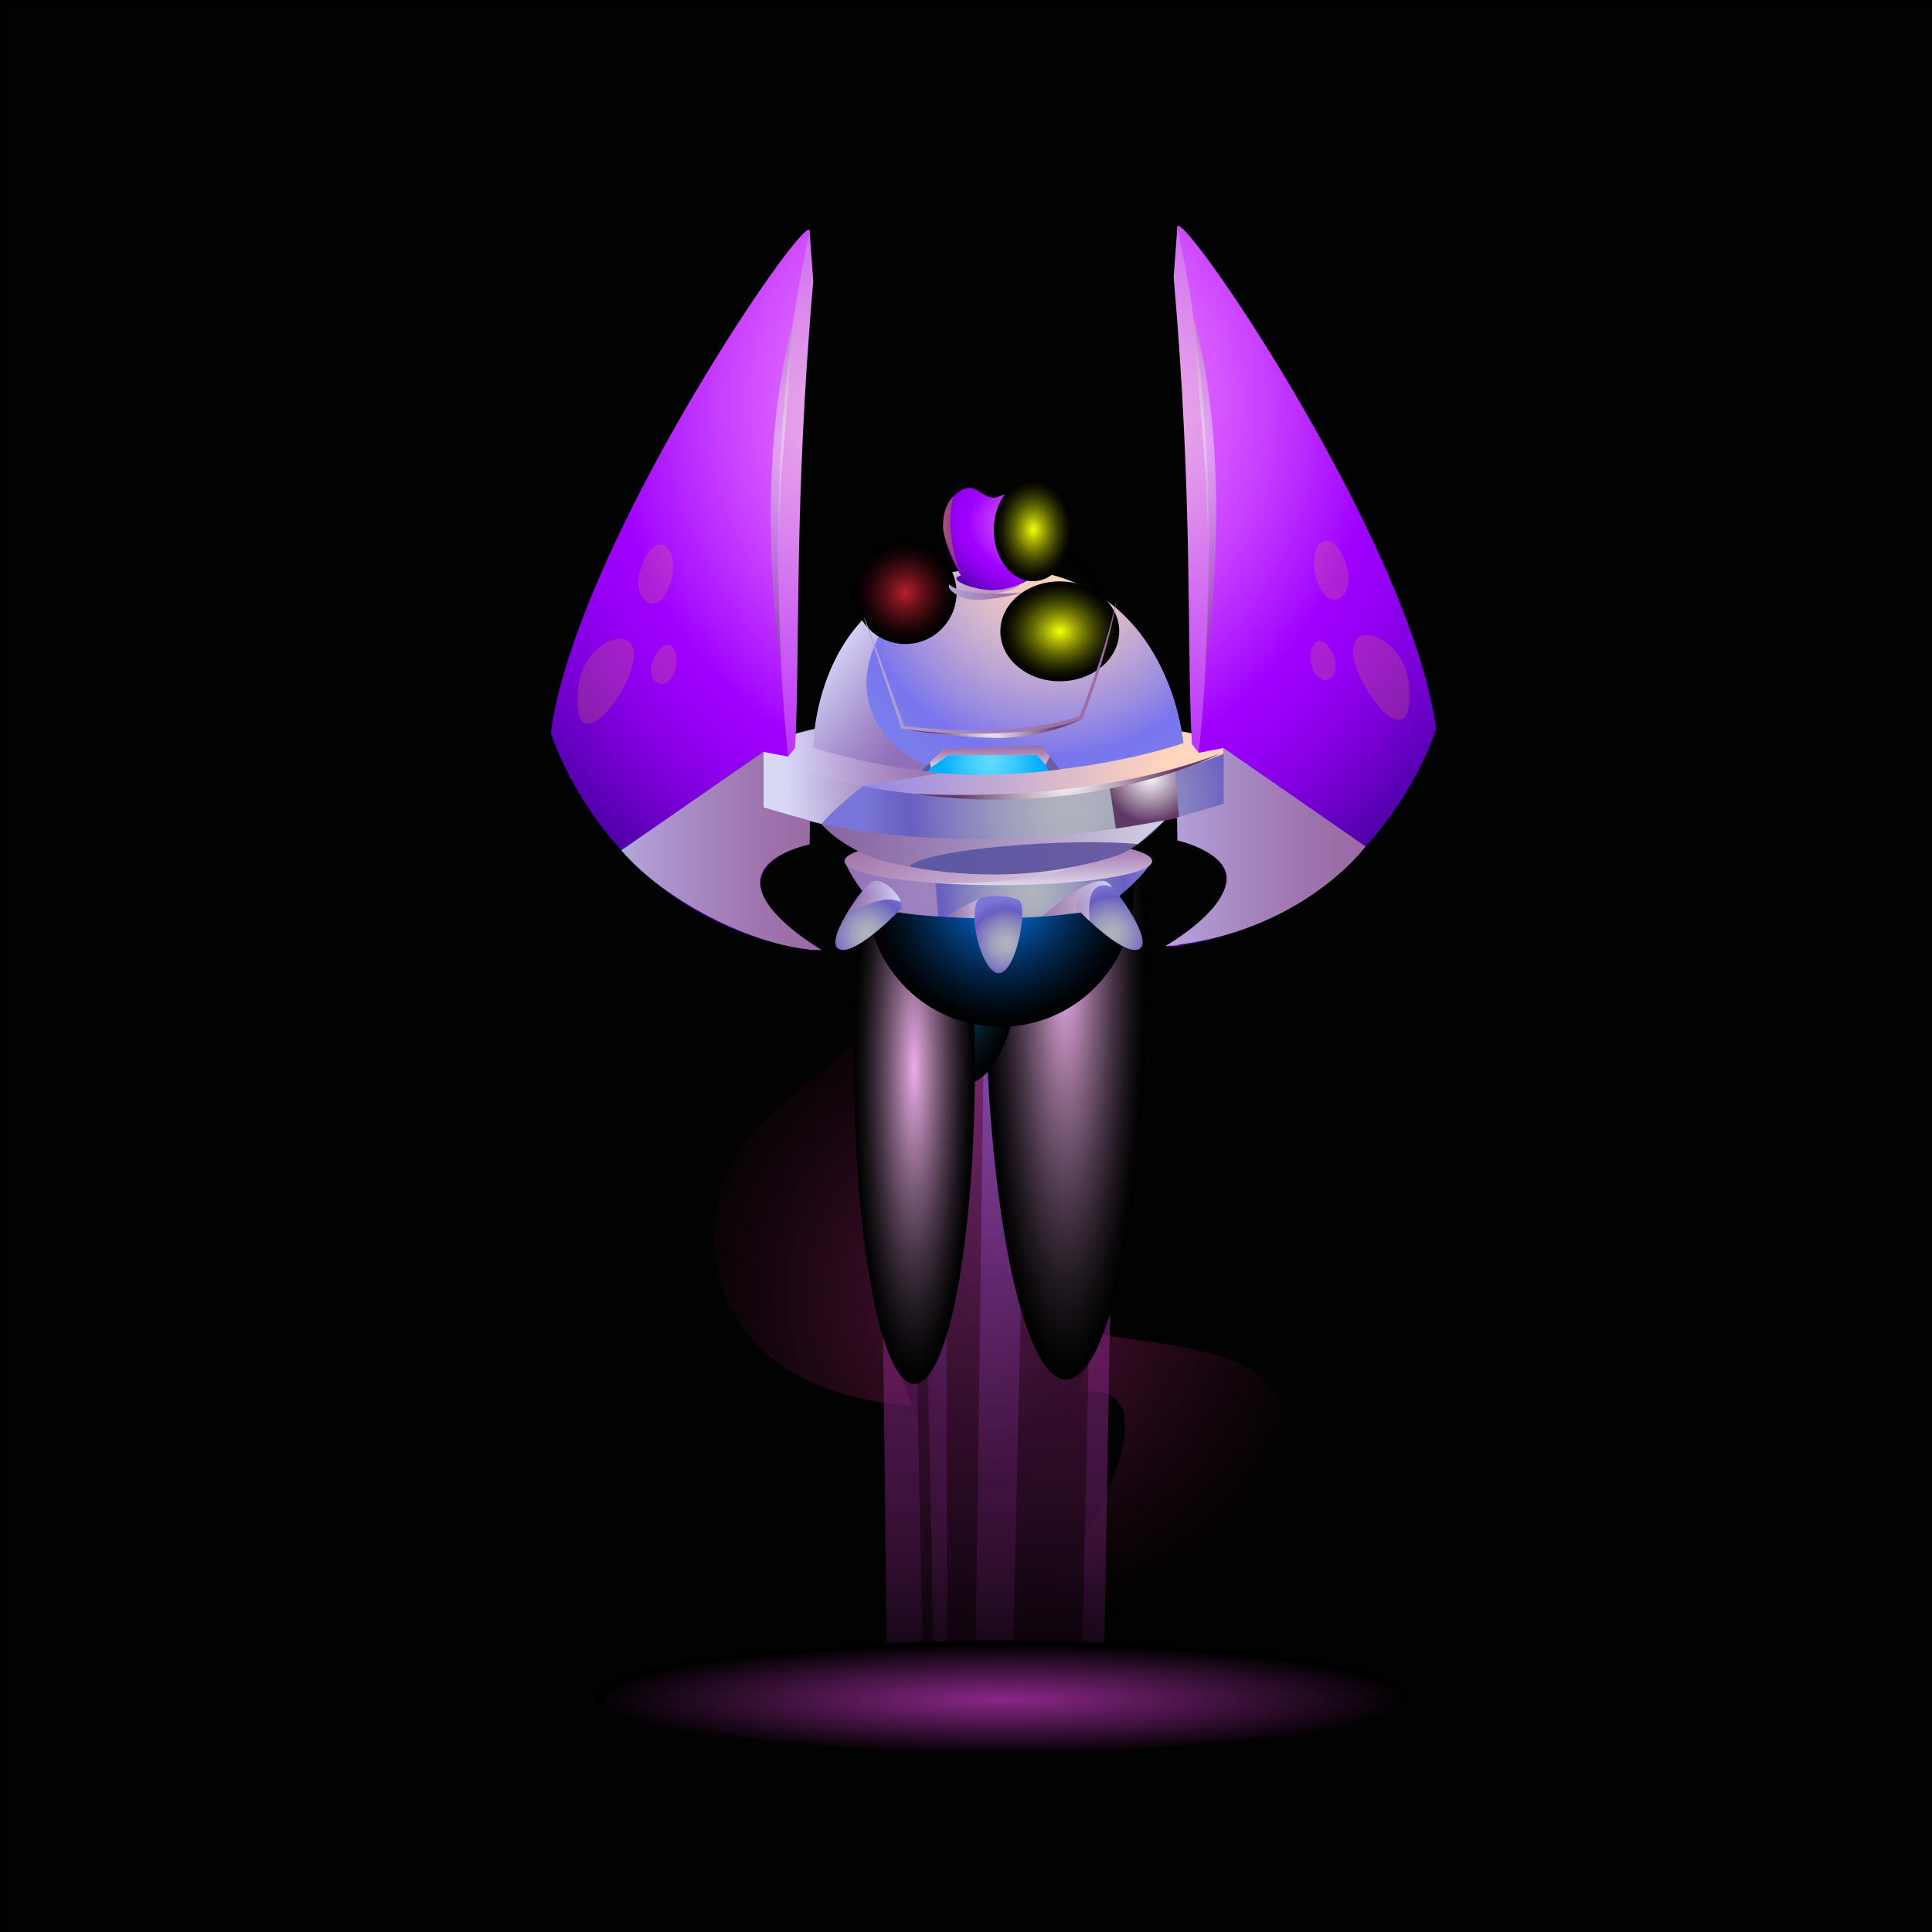 <?xml version="1.0" encoding="utf-8"?>
<!-- Generator: Adobe Illustrator 26.4.1, SVG Export Plug-In . SVG Version: 6.00 Build 0)  -->
<svg version="1.1" id="Слой_1" xmlns="http://www.w3.org/2000/svg" xmlns:xlink="http://www.w3.org/1999/xlink" x="0px" y="0px"
	 viewBox="0 0 1200 1200" style="enable-background:new 0 0 1200 1200;" xml:space="preserve">
<rect x="0" y="0" width="1200" height="1200" fill="#333333" stroke="none"/>
<style type="text/css">
	.st0{fill:#020202;}
	.st1{opacity:0.6;fill-rule:evenodd;clip-rule:evenodd;fill:url(#SVGID_1_);}
	.st2{fill-rule:evenodd;clip-rule:evenodd;fill:url(#SVGID_00000027600856974525758980000006326875658149302973_);}
	.st3{opacity:0.6;fill-rule:evenodd;clip-rule:evenodd;fill:url(#SVGID_00000072252976484696436740000005133155110819231881_);}
	.st4{opacity:0.6;fill-rule:evenodd;clip-rule:evenodd;fill:url(#SVGID_00000040534275231448440870000007542312628552175761_);}
	.st5{opacity:0.6;fill-rule:evenodd;clip-rule:evenodd;fill:url(#SVGID_00000108274178990753447990000017670513200164527258_);}
	.st6{opacity:0.6;fill-rule:evenodd;clip-rule:evenodd;fill:url(#SVGID_00000102529529806889883280000014078030883170004361_);}
	.st7{fill-rule:evenodd;clip-rule:evenodd;fill:url(#SVGID_00000100383846653818245700000015003569763868281022_);}
	.st8{fill-rule:evenodd;clip-rule:evenodd;fill:url(#SVGID_00000169522022220606388680000003355280888572844711_);}
	.st9{fill-rule:evenodd;clip-rule:evenodd;fill:url(#SVGID_00000140703418407404628420000007281630153628637885_);}
	.st10{fill-rule:evenodd;clip-rule:evenodd;fill:url(#SVGID_00000037673814050967458930000011767319560533702056_);}
	.st11{fill-rule:evenodd;clip-rule:evenodd;fill:url(#SVGID_00000119111731145826882960000014646755717226085801_);}
	.st12{fill-rule:evenodd;clip-rule:evenodd;fill:url(#SVGID_00000086652458861180624950000014900499337069025681_);}
	.st13{fill-rule:evenodd;clip-rule:evenodd;fill:url(#SVGID_00000107579884196536782850000010705962720146128799_);}
	.st14{fill-rule:evenodd;clip-rule:evenodd;fill:url(#SVGID_00000086661470737311368270000006125776291762032546_);}
	.st15{fill-rule:evenodd;clip-rule:evenodd;fill:url(#SVGID_00000023992667267196856610000007574490649864919715_);}
	.st16{fill-rule:evenodd;clip-rule:evenodd;fill:url(#SVGID_00000101075424177580067060000004916011885538483103_);}
	.st17{fill-rule:evenodd;clip-rule:evenodd;fill:url(#SVGID_00000011013651199660903660000005060358133403750311_);}
	.st18{opacity:0.71;fill-rule:evenodd;clip-rule:evenodd;fill:url(#SVGID_00000022554022679821896670000015311389982075112888_);}
	.st19{opacity:0.71;fill-rule:evenodd;clip-rule:evenodd;fill:url(#SVGID_00000080917659525447552080000015001842156080370586_);}
	.st20{fill-rule:evenodd;clip-rule:evenodd;fill:url(#SVGID_00000104684161549199945170000011009834059665959097_);}
	.st21{fill-rule:evenodd;clip-rule:evenodd;fill:url(#SVGID_00000151521810905410985900000015992852577905471641_);}
	.st22{fill-rule:evenodd;clip-rule:evenodd;fill:url(#SVGID_00000093155199865909169160000000199273811818977945_);}
	.st23{fill-rule:evenodd;clip-rule:evenodd;fill:#FFFFFF;}
	.st24{opacity:0.64;fill-rule:evenodd;clip-rule:evenodd;fill:url(#SVGID_00000029011707226231086010000007390682695722756507_);}
	.st25{fill-rule:evenodd;clip-rule:evenodd;fill:url(#SVGID_00000178919910596013265030000012818766382012262834_);}
	.st26{fill-rule:evenodd;clip-rule:evenodd;fill:url(#SVGID_00000035506214442952875780000009652130690654414271_);}
	.st27{opacity:0.71;fill-rule:evenodd;clip-rule:evenodd;fill:url(#SVGID_00000168082168365383304060000014247905860913349253_);}
	.st28{fill-rule:evenodd;clip-rule:evenodd;fill:url(#SVGID_00000047771428827548961390000001485070250254624687_);}
	.st29{fill-rule:evenodd;clip-rule:evenodd;fill:url(#SVGID_00000170256099175442767440000001796952044426648995_);}
	.st30{fill-rule:evenodd;clip-rule:evenodd;fill:url(#SVGID_00000134236282705792193470000015250313699605759422_);}
	.st31{fill:url(#SVGID_00000111880614387248240450000003907327419011614869_);}
	.st32{fill:url(#SVGID_00000068644802936829352760000009825483921253342358_);}
	.st33{opacity:0.91;fill:url(#SVGID_00000162318655866279162370000005780165212728078516_);}
	.st34{fill-rule:evenodd;clip-rule:evenodd;fill:url(#SVGID_00000141457475342740164630000001400871416994572435_);}
	.st35{fill-rule:evenodd;clip-rule:evenodd;fill:url(#SVGID_00000015312459230914701130000011964579239414578365_);}
	.st36{fill-rule:evenodd;clip-rule:evenodd;fill:url(#SVGID_00000114058109415832395570000006038963474827226292_);}
	.st37{fill-rule:evenodd;clip-rule:evenodd;fill:url(#SVGID_00000114055713493469985530000002530529546967943327_);}
	.st38{opacity:0.71;fill-rule:evenodd;clip-rule:evenodd;fill:url(#SVGID_00000003098465752191986620000010912346472471667104_);}
	.st39{fill-rule:evenodd;clip-rule:evenodd;fill:url(#SVGID_00000101822284637047656870000005761015359411929260_);}
	.st40{opacity:0.71;fill-rule:evenodd;clip-rule:evenodd;fill:url(#SVGID_00000057851332341009888090000017267876867083705787_);}
	.st41{fill-rule:evenodd;clip-rule:evenodd;fill:url(#SVGID_00000055665931872618005990000015505034765806796985_);}
	.st42{opacity:0.71;fill-rule:evenodd;clip-rule:evenodd;fill:url(#SVGID_00000080199010964721624330000014000477957026685061_);}
	.st43{fill-rule:evenodd;clip-rule:evenodd;fill:url(#SVGID_00000105428869061023766030000017495825485348238227_);}
	.st44{fill-rule:evenodd;clip-rule:evenodd;fill:url(#SVGID_00000060738577138940845720000002514264563054004907_);}
	.st45{fill-rule:evenodd;clip-rule:evenodd;fill:url(#SVGID_00000096045682852167038010000002962110361675050174_);}
	.st46{opacity:0.16;fill-rule:evenodd;clip-rule:evenodd;fill:url(#SVGID_00000180349202040663362210000004521289296331795851_);}
	.st47{opacity:0.16;fill-rule:evenodd;clip-rule:evenodd;fill:url(#SVGID_00000028284392925084703530000018198165321487640252_);}
	.st48{opacity:0.16;fill-rule:evenodd;clip-rule:evenodd;fill:url(#SVGID_00000000202820562974013380000000072329577164905350_);}
	.st49{opacity:0.5;fill-rule:evenodd;clip-rule:evenodd;fill:url(#SVGID_00000177446678132775943470000000771742609235844782_);}
	.st50{fill-rule:evenodd;clip-rule:evenodd;fill:url(#SVGID_00000104692764262414060270000005444219418440601236_);}
	.st51{fill-rule:evenodd;clip-rule:evenodd;fill:url(#SVGID_00000133512106621834213520000006604808918705996936_);}
	.st52{fill-rule:evenodd;clip-rule:evenodd;fill:url(#SVGID_00000070836424567478324230000011017566075606236034_);}
	.st53{opacity:0.16;fill-rule:evenodd;clip-rule:evenodd;fill:url(#SVGID_00000093874891738626850740000004542234095397642686_);}
	.st54{opacity:0.16;fill-rule:evenodd;clip-rule:evenodd;fill:url(#SVGID_00000098915400599284202380000002466506743264269224_);}
	.st55{opacity:0.16;fill-rule:evenodd;clip-rule:evenodd;fill:url(#SVGID_00000104693036787652318790000003727913320313747891_);}
	.st56{opacity:0.5;fill-rule:evenodd;clip-rule:evenodd;fill:url(#SVGID_00000143608158909169159350000018125319885737509037_);}
	.st57{fill-rule:evenodd;clip-rule:evenodd;fill:url(#SVGID_00000147932534533788991290000006453068799729402501_);}
	.st58{fill-rule:evenodd;clip-rule:evenodd;fill:url(#SVGID_00000065792215261192876980000015444512117672622508_);}
</style>
<g>
	<rect x="0.5" y="0.5" class="st0" width="1203" height="1203"/>
	<path d="M1203,1v1202H1V1H1203 M1204,0H0v1204h1204V0L1204,0z"/>
</g>
<g>
	<g>
		<radialGradient id="SVGID_1_" cx="620.209" cy="803.099" r="216.679" gradientUnits="userSpaceOnUse">
			<stop  offset="0" style="stop-color:#961F63"/>
			<stop  offset="0.116" style="stop-color:#7F1A54"/>
			<stop  offset="0.414" style="stop-color:#490F30"/>
			<stop  offset="0.671" style="stop-color:#210716"/>
			<stop  offset="0.875" style="stop-color:#090206"/>
			<stop  offset="1" style="stop-color:#000000"/>
		</radialGradient>
		<path class="st1" d="M702.27,552.63c48.91,104.04-87.34,181.68-85.44,236.49s131.71,30.43,169.24,68.81
			c63.03,64.46-173.59,195.64-173.59,195.64s151.56-207.38,53.17-188.19c-236.09,46.05-247.05-108.65-199.29-160.54
			c44.48-48.31,140.85-94.53,76.34-152.22H702.27z"/>
		
			<radialGradient id="SVGID_00000075863094068958753040000004720577902866144135_" cx="968.344" cy="2476.405" r="172.973" gradientTransform="matrix(0.496 0 0 1.632 136.421 -3399.665)" gradientUnits="userSpaceOnUse">
			<stop  offset="7.936510e-03" style="stop-color:#8880EA"/>
			<stop  offset="0.126" style="stop-color:#726CC5"/>
			<stop  offset="0.365" style="stop-color:#4A4680"/>
			<stop  offset="0.58" style="stop-color:#2A2849"/>
			<stop  offset="0.764" style="stop-color:#131221"/>
			<stop  offset="0.91" style="stop-color:#050509"/>
			<stop  offset="1" style="stop-color:#000000"/>
		</radialGradient>
		
			<ellipse style="fill-rule:evenodd;clip-rule:evenodd;fill:url(#SVGID_00000075863094068958753040000004720577902866144135_);" cx="616.33" cy="642.82" rx="85.73" ry="282.35"/>
		
			<linearGradient id="SVGID_00000159468278723407106330000003630533408725766572_" gradientUnits="userSpaceOnUse" x1="619.546" y1="540.794" x2="619.546" y2="1053.569">
			<stop  offset="0" style="stop-color:#8A2787"/>
			<stop  offset="0.402" style="stop-color:#882685"/>
			<stop  offset="0.557" style="stop-color:#81247E"/>
			<stop  offset="0.669" style="stop-color:#752173"/>
			<stop  offset="0.76" style="stop-color:#641C62"/>
			<stop  offset="0.839" style="stop-color:#4E164C"/>
			<stop  offset="0.909" style="stop-color:#320E31"/>
			<stop  offset="0.971" style="stop-color:#120511"/>
			<stop  offset="1" style="stop-color:#000000"/>
		</linearGradient>
		
			<polygon style="opacity:0.6;fill-rule:evenodd;clip-rule:evenodd;fill:url(#SVGID_00000159468278723407106330000003630533408725766572_);" points="
			544.92,540.79 551.22,1053.57 685.43,1053.57 694.17,540.79 		"/>
		
			<linearGradient id="SVGID_00000031892199977643325450000012893881675085160092_" gradientUnits="userSpaceOnUse" x1="571.879" y1="540.794" x2="571.879" y2="1053.569">
			<stop  offset="0" style="stop-color:#961F63"/>
			<stop  offset="0.116" style="stop-color:#7F1A54"/>
			<stop  offset="0.414" style="stop-color:#490F30"/>
			<stop  offset="0.671" style="stop-color:#210716"/>
			<stop  offset="0.875" style="stop-color:#090206"/>
			<stop  offset="1" style="stop-color:#000000"/>
		</linearGradient>
		
			<polygon style="opacity:0.6;fill-rule:evenodd;clip-rule:evenodd;fill:url(#SVGID_00000031892199977643325450000012893881675085160092_);" points="
			563.4,540.79 570.29,540.79 580.36,1053.57 573.58,1053.57 		"/>
		
			<linearGradient id="SVGID_00000054234409377536158750000007952783102251847837_" gradientUnits="userSpaceOnUse" x1="655.647" y1="540.794" x2="655.647" y2="1053.569">
			<stop  offset="0" style="stop-color:#961F63"/>
			<stop  offset="0.116" style="stop-color:#7F1A54"/>
			<stop  offset="0.414" style="stop-color:#490F30"/>
			<stop  offset="0.671" style="stop-color:#210716"/>
			<stop  offset="0.875" style="stop-color:#090206"/>
			<stop  offset="1" style="stop-color:#000000"/>
		</linearGradient>
		
			<polygon style="opacity:0.6;fill-rule:evenodd;clip-rule:evenodd;fill:url(#SVGID_00000054234409377536158750000007952783102251847837_);" points="
			682.6,540.79 639.91,540.79 628.69,1053.57 671.68,1053.57 		"/>
		
			<linearGradient id="SVGID_00000000937806914788748950000014907390941076685243_" gradientUnits="userSpaceOnUse" x1="599.649" y1="540.622" x2="599.649" y2="1053.569">
			<stop  offset="0" style="stop-color:#961F63"/>
			<stop  offset="0.116" style="stop-color:#7F1A54"/>
			<stop  offset="0.414" style="stop-color:#490F30"/>
			<stop  offset="0.671" style="stop-color:#210716"/>
			<stop  offset="0.875" style="stop-color:#090206"/>
			<stop  offset="1" style="stop-color:#000000"/>
		</linearGradient>
		
			<polygon style="opacity:0.6;fill-rule:evenodd;clip-rule:evenodd;fill:url(#SVGID_00000000937806914788748950000014907390941076685243_);" points="
			586.82,540.62 612.48,540.62 605.52,1053.57 588.54,1053.57 		"/>
		
			<radialGradient id="SVGID_00000099621198079276103360000018101261253786053045_" cx="2423.919" cy="3050.42" r="139.76" gradientTransform="matrix(0.36 0 0 1.838 -210.695 -5005.66)" gradientUnits="userSpaceOnUse">
			<stop  offset="0" style="stop-color:#EAAEE6"/>
			<stop  offset="0.119" style="stop-color:#C592C2"/>
			<stop  offset="0.36" style="stop-color:#805F7D"/>
			<stop  offset="0.577" style="stop-color:#493648"/>
			<stop  offset="0.762" style="stop-color:#211921"/>
			<stop  offset="0.91" style="stop-color:#090709"/>
			<stop  offset="1" style="stop-color:#000000"/>
		</radialGradient>
		
			<ellipse style="fill-rule:evenodd;clip-rule:evenodd;fill:url(#SVGID_00000099621198079276103360000018101261253786053045_);" cx="662.16" cy="600.1" rx="50.33" ry="256.84"/>
		
			<radialGradient id="SVGID_00000158713954790175750380000009883741066438778025_" cx="2250.332" cy="568.949" r="104.046" gradientTransform="matrix(0.36 0 0 1 -210.695 0)" gradientUnits="userSpaceOnUse">
			<stop  offset="0" style="stop-color:#27A2D9"/>
			<stop  offset="0.069" style="stop-color:#2393C5"/>
			<stop  offset="0.323" style="stop-color:#175F80"/>
			<stop  offset="0.552" style="stop-color:#0D3649"/>
			<stop  offset="0.749" style="stop-color:#061921"/>
			<stop  offset="0.904" style="stop-color:#020709"/>
			<stop  offset="1" style="stop-color:#000000"/>
		</radialGradient>
		<path style="fill-rule:evenodd;clip-rule:evenodd;fill:url(#SVGID_00000158713954790175750380000009883741066438778025_);" d="
			M637.12,568.95c0,57.46-16.77,104.05-37.47,104.05c-20.69,0-37.47-46.58-37.47-104.05c0-57.46,16.77-104.05,37.47-104.05
			C620.34,464.9,637.12,511.49,637.12,568.95z"/>
		
			<radialGradient id="SVGID_00000143589988200345075370000018334630159839202951_" cx="2162.528" cy="3174.754" r="104.047" gradientTransform="matrix(0.36 0 0 1.897 -210.695 -5359.304)" gradientUnits="userSpaceOnUse">
			<stop  offset="0" style="stop-color:#EAAEE6"/>
			<stop  offset="0.119" style="stop-color:#C592C2"/>
			<stop  offset="0.36" style="stop-color:#805F7D"/>
			<stop  offset="0.577" style="stop-color:#493648"/>
			<stop  offset="0.762" style="stop-color:#211921"/>
			<stop  offset="0.91" style="stop-color:#090709"/>
			<stop  offset="1" style="stop-color:#000000"/>
		</radialGradient>
		<path style="fill-rule:evenodd;clip-rule:evenodd;fill:url(#SVGID_00000143589988200345075370000018334630159839202951_);" d="
			M605.5,662.25c0,108.99-16.77,197.35-37.47,197.35c-20.69,0-37.47-88.36-37.47-197.35c0-108.99,16.77-197.35,37.47-197.35
			C588.72,464.9,605.5,553.26,605.5,662.25z"/>
		
			<radialGradient id="SVGID_00000127021126471003942410000005258636537213900182_" cx="558.379" cy="-20928.486" r="80.347" gradientTransform="matrix(1.598 0 0 0.217 -269.52 5597.143)" gradientUnits="userSpaceOnUse">
			<stop  offset="0" style="stop-color:#FFFFFF"/>
			<stop  offset="0.122" style="stop-color:#C4C4C4"/>
			<stop  offset="0.246" style="stop-color:#919191"/>
			<stop  offset="0.372" style="stop-color:#646464"/>
			<stop  offset="0.497" style="stop-color:#404040"/>
			<stop  offset="0.623" style="stop-color:#242424"/>
			<stop  offset="0.749" style="stop-color:#101010"/>
			<stop  offset="0.874" style="stop-color:#040404"/>
			<stop  offset="1" style="stop-color:#000000"/>
		</radialGradient>
		<path style="fill-rule:evenodd;clip-rule:evenodd;fill:url(#SVGID_00000127021126471003942410000005258636537213900182_);" d="
			M751.18,1053.57c0,9.63-57.49,17.44-128.41,17.44c-70.92,0-128.41-7.81-128.41-17.44c0-9.63,57.49-17.44,128.41-17.44
			C693.69,1036.13,751.18,1043.94,751.18,1053.57z"/>
		
			<radialGradient id="SVGID_00000124125325182027096380000006625810508755854477_" cx="558.379" cy="-20928.486" r="158.615" gradientTransform="matrix(1.598 0 0 0.217 -269.52 5597.143)" gradientUnits="userSpaceOnUse">
			<stop  offset="0" style="stop-color:#8A2787"/>
			<stop  offset="1" style="stop-color:#000000"/>
		</radialGradient>
		<path style="fill-rule:evenodd;clip-rule:evenodd;fill:url(#SVGID_00000124125325182027096380000006625810508755854477_);" d="
			M876.27,1053.57c0,19.02-113.49,34.43-253.5,34.43c-140,0-253.5-15.42-253.5-34.43c0-19.02,113.49-34.43,253.5-34.43
			C762.77,1019.14,876.27,1034.55,876.27,1053.57z"/>
	</g>
	<g>
		
			<radialGradient id="SVGID_00000008110657405463901080000000190308381129273221_" cx="621.335" cy="460.995" r="82.989" gradientTransform="matrix(1 0 0 1 0 93.806)" gradientUnits="userSpaceOnUse">
			<stop  offset="0" style="stop-color:#067FFF"/>
			<stop  offset="0.173" style="stop-color:#0562C5"/>
			<stop  offset="0.399" style="stop-color:#034080"/>
			<stop  offset="0.603" style="stop-color:#022449"/>
			<stop  offset="0.777" style="stop-color:#011121"/>
			<stop  offset="0.915" style="stop-color:#000409"/>
			<stop  offset="1" style="stop-color:#000000"/>
		</radialGradient>
		
			<circle style="fill-rule:evenodd;clip-rule:evenodd;fill:url(#SVGID_00000008110657405463901080000000190308381129273221_);" cx="621.34" cy="554.8" r="82.99"/>
		
			<radialGradient id="SVGID_00000094577626086423039920000018391476199348130457_" cx="640.922" cy="554.233" r="75.207" gradientUnits="userSpaceOnUse">
			<stop  offset="0" style="stop-color:#B1B5BD"/>
			<stop  offset="0.137" style="stop-color:#ABAEBD"/>
			<stop  offset="0.336" style="stop-color:#9B9BBE"/>
			<stop  offset="0.57" style="stop-color:#817CC0"/>
			<stop  offset="0.754" style="stop-color:#685EC2"/>
			<stop  offset="0.975" style="stop-color:#7A75D8"/>
		</radialGradient>
		<path style="fill-rule:evenodd;clip-rule:evenodd;fill:url(#SVGID_00000094577626086423039920000018391476199348130457_);" d="
			M524.57,534.85c0,0,5.64,14.49,21.03,29.87c0,0,64.96,12.82,139.31,0c0,0,23.35-17.01,30.69-29.87H524.57z"/>
		
			<linearGradient id="SVGID_00000030469713813930563310000010827332542579505030_" gradientUnits="userSpaceOnUse" x1="620.089" y1="552.401" x2="620.089" y2="516.663">
			<stop  offset="0" style="stop-color:#E7E3F4"/>
			<stop  offset="0.073" style="stop-color:#DFD6EC"/>
			<stop  offset="0.372" style="stop-color:#C1A7CD"/>
			<stop  offset="0.637" style="stop-color:#AC85B7"/>
			<stop  offset="0.856" style="stop-color:#9F71A9"/>
			<stop  offset="1" style="stop-color:#9A69A4"/>
		</linearGradient>
		
			<ellipse style="fill-rule:evenodd;clip-rule:evenodd;fill:url(#SVGID_00000030469713813930563310000010827332542579505030_);" cx="620.09" cy="534.85" rx="95.52" ry="14.91"/>
		
			<linearGradient id="SVGID_00000000205012719656212620000006388792718789252796_" gradientUnits="userSpaceOnUse" x1="502.78" y1="519.932" x2="732.337" y2="519.932">
			<stop  offset="0" style="stop-color:#5B58A3"/>
			<stop  offset="0.439" style="stop-color:#5F59A3"/>
			<stop  offset="0.848" style="stop-color:#6A5CA2"/>
			<stop  offset="0.994" style="stop-color:#705EA2"/>
		</linearGradient>
		<path style="fill-rule:evenodd;clip-rule:evenodd;fill:url(#SVGID_00000000205012719656212620000006388792718789252796_);" d="
			M502.78,501.08c10.26,21.33,39.32,31.59,39.32,31.59s72.38,24.79,153.06-1.71c0,0,24.11-10.13,37.18-34.29L502.78,501.08z"/>
		
			<linearGradient id="SVGID_00000090981935087242186060000017366623735093552295_" gradientUnits="userSpaceOnUse" x1="427.454" y1="472.614" x2="724.679" y2="472.614">
			<stop  offset="0.025" style="stop-color:#7A82ED"/>
			<stop  offset="0.206" style="stop-color:#7A75ED"/>
			<stop  offset="0.986" style="stop-color:#FDD3BE"/>
			<stop  offset="1" style="stop-color:#FFD5BD"/>
		</linearGradient>
		<path style="fill-rule:evenodd;clip-rule:evenodd;fill:url(#SVGID_00000090981935087242186060000017366623735093552295_);" d="
			M644.87,444.84c-131.86-4.94-170.72,18.4-170.72,18.4s22.71,39.17,147.18,37.81c124.47-1.36,150.05-37.81,150.05-37.81
			S726.49,447.9,644.87,444.84z"/>
		
			<radialGradient id="SVGID_00000016041739604932784910000000621679530980164785_" cx="652.634" cy="346.614" r="163.776" gradientUnits="userSpaceOnUse">
			<stop  offset="0" style="stop-color:#FFD5BD"/>
			<stop  offset="0.103" style="stop-color:#F8D0BF"/>
			<stop  offset="0.253" style="stop-color:#E5C2C6"/>
			<stop  offset="0.43" style="stop-color:#C5ABD2"/>
			<stop  offset="0.627" style="stop-color:#9A8CE1"/>
			<stop  offset="0.754" style="stop-color:#7A75ED"/>
			<stop  offset="0.975" style="stop-color:#7A82ED"/>
		</radialGradient>
		<path style="fill-rule:evenodd;clip-rule:evenodd;fill:url(#SVGID_00000016041739604932784910000000621679530980164785_);" d="
			M735.04,461.58c0,0-66.19,23.46-148.35,18.21c-26.11-1.66-53.83-6.23-81.55-15.36c0,0-0.42-108.78,110.36-111.52
			c12.35-0.31,23.43,0.81,33.37,3.03C728.12,373.63,735.04,461.58,735.04,461.58z"/>
		
			<linearGradient id="SVGID_00000009570323555463810370000003249961844375225506_" gradientUnits="userSpaceOnUse" x1="590.378" y1="429.782" x2="531.547" y2="381.591">
			<stop  offset="0" style="stop-color:#9A69A4"/>
			<stop  offset="0.134" style="stop-color:#A275AB"/>
			<stop  offset="0.375" style="stop-color:#B795BF"/>
			<stop  offset="0.694" style="stop-color:#DAC8DD"/>
			<stop  offset="1" style="stop-color:#FFFFFF"/>
		</linearGradient>
		
			<path style="opacity:0.71;fill-rule:evenodd;clip-rule:evenodd;fill:url(#SVGID_00000009570323555463810370000003249961844375225506_);" d="
			M634.48,362.3c-8.76,10.33-64.98,9.78-64.98,9.78s-19.4,4.69-28.79,35.99c-9.39,31.29,7.82,59.27,45.98,71.72
			c-26.11-1.66-53.83-6.23-81.55-15.36c0,0-0.42-108.78,110.36-111.52C627.85,352.61,634.48,362.3,634.48,362.3z"/>
		
			<linearGradient id="SVGID_00000039127826306927219120000012192985472429772201_" gradientUnits="userSpaceOnUse" x1="510.181" y1="539.343" x2="723.479" y2="539.343">
			<stop  offset="0" style="stop-color:#9A69A4"/>
			<stop  offset="0.134" style="stop-color:#A275AB"/>
			<stop  offset="0.375" style="stop-color:#B795BF"/>
			<stop  offset="0.694" style="stop-color:#DAC8DD"/>
			<stop  offset="1" style="stop-color:#FFFFFF"/>
		</linearGradient>
		
			<path style="opacity:0.71;fill-rule:evenodd;clip-rule:evenodd;fill:url(#SVGID_00000039127826306927219120000012192985472429772201_);" d="
			M706.82,524.3c-41.01-4.14-131.96,2.86-142.25,13.94c0,0,51.56,11.5,102.82,0c0,0-26.41,11.51-86.34,10.28l1.63,20.67
			c0,0-23.6-0.96-38.33-5.45c0,0-13.04-13.06-19.77-28.91c0,0-0.46-3.43,8.53-6.17c0,0-15.15-7.51-22.92-16.96
			c0,0,209.47-1.5,213.3-2.24L706.82,524.3z"/>
		
			<radialGradient id="SVGID_00000106837892525004581760000002528587158491407780_" cx="665.662" cy="502.176" r="133.915" gradientUnits="userSpaceOnUse">
			<stop  offset="0" style="stop-color:#B1B5BD"/>
			<stop  offset="0.137" style="stop-color:#ABAEBD"/>
			<stop  offset="0.336" style="stop-color:#9B9BBE"/>
			<stop  offset="0.57" style="stop-color:#817CC0"/>
			<stop  offset="0.754" style="stop-color:#685EC2"/>
			<stop  offset="0.975" style="stop-color:#7A75D8"/>
		</radialGradient>
		<path style="fill-rule:evenodd;clip-rule:evenodd;fill:url(#SVGID_00000106837892525004581760000002528587158491407780_);" d="
			M474.16,463.24c0,0-4.76,18.67,0,38.4c0,0,112.9,46,297.23-3.19c0,0,4.89-27.74,0-35.21c0,0-78.11,38.73-179.45,31.93
			S474.16,463.24,474.16,463.24z"/>
		
			<radialGradient id="SVGID_00000160160924686127330600000018375657429551217341_" cx="649.825" cy="358.509" r="14.605" gradientUnits="userSpaceOnUse">
			<stop  offset="5.586590e-03" style="stop-color:#FF9AFF"/>
			<stop  offset="0.093" style="stop-color:#FB94FF"/>
			<stop  offset="0.209" style="stop-color:#F183FF"/>
			<stop  offset="0.342" style="stop-color:#E068FF"/>
			<stop  offset="0.486" style="stop-color:#C841FF"/>
			<stop  offset="0.639" style="stop-color:#A910FF"/>
			<stop  offset="0.684" style="stop-color:#9F00FF"/>
			<stop  offset="0.743" style="stop-color:#9900F8"/>
			<stop  offset="0.828" style="stop-color:#8700E5"/>
			<stop  offset="0.929" style="stop-color:#6A00C6"/>
			<stop  offset="1" style="stop-color:#5200AB"/>
		</radialGradient>
		<path style="fill-rule:evenodd;clip-rule:evenodd;fill:url(#SVGID_00000160160924686127330600000018375657429551217341_);" d="
			M595.09,358.1c-6.92,2.67,21.58,15.6,44.33,1.74C652.05,352.14,605.61,354.04,595.09,358.1z"/>
		<g>
			
				<radialGradient id="SVGID_00000165946565391224109890000014976306216153091726_" cx="-1125.133" cy="87.927" r="56.039" gradientTransform="matrix(1.774 0.101 -0.057 0.998 2670.086 353.157)" gradientUnits="userSpaceOnUse">
				<stop  offset="5.586590e-03" style="stop-color:#FF9AFF"/>
				<stop  offset="0.093" style="stop-color:#FB94FF"/>
				<stop  offset="0.209" style="stop-color:#F183FF"/>
				<stop  offset="0.342" style="stop-color:#E068FF"/>
				<stop  offset="0.486" style="stop-color:#C841FF"/>
				<stop  offset="0.639" style="stop-color:#A910FF"/>
				<stop  offset="0.684" style="stop-color:#9F00FF"/>
				<stop  offset="0.743" style="stop-color:#9900F8"/>
				<stop  offset="0.828" style="stop-color:#8700E5"/>
				<stop  offset="0.929" style="stop-color:#6A00C6"/>
				<stop  offset="1" style="stop-color:#5200AB"/>
			</radialGradient>
			<path style="fill-rule:evenodd;clip-rule:evenodd;fill:url(#SVGID_00000165946565391224109890000014976306216153091726_);" d="
				M599.69,362.08c0,0,13.77,9.91,34.79,0.22c0,0,11.57-10.74,17.65-24.82c8.81-20.4,8.8-44.84-32.04-29
				c-9.49,3.68-13.25-10.74-24.36-3.15C571.35,321.97,599.69,362.08,599.69,362.08z"/>
			<path class="st23" d="M639.09,317.95c-12.58,26.1,4.28,15.5,7.52,10.06C651.64,319.59,646.76,302.05,639.09,317.95z"/>
			
				<linearGradient id="SVGID_00000027590815545743687610000002522395202202983070_" gradientUnits="userSpaceOnUse" x1="601.225" y1="334.894" x2="573.913" y2="336.237">
				<stop  offset="0" style="stop-color:#623964"/>
				<stop  offset="1" style="stop-color:#FFC209"/>
			</linearGradient>
			
				<path style="opacity:0.64;fill-rule:evenodd;clip-rule:evenodd;fill:url(#SVGID_00000027590815545743687610000002522395202202983070_);" d="
				M591.97,308.48c-6.29,29.64,7.55,53.38,7.55,53.38s-14.26-26.04-13.84-34.95C586.33,312.85,591.97,308.48,591.97,308.48z"/>
		</g>
		
			<radialGradient id="SVGID_00000163066148779290265710000016957217252681690516_" cx="714.343" cy="482.164" r="28.595" gradientUnits="userSpaceOnUse">
			<stop  offset="0" style="stop-color:#FFFFFF"/>
			<stop  offset="1" style="stop-color:#623964"/>
		</radialGradient>
		<path style="fill-rule:evenodd;clip-rule:evenodd;fill:url(#SVGID_00000163066148779290265710000016957217252681690516_);" d="
			M729.94,478.78c0,0-21.21,6.2-40.84,9.01l3.97,26.88c0,0,26.46-4.18,39.26-6.96L729.94,478.78z"/>
		
			<radialGradient id="SVGID_00000165208517726554190110000008754404731562421122_" cx="662.076" cy="482.309" r="68.667" gradientUnits="userSpaceOnUse">
			<stop  offset="0" style="stop-color:#FFFFFF"/>
			<stop  offset="1" style="stop-color:#623964"/>
		</radialGradient>
		<path style="fill-rule:evenodd;clip-rule:evenodd;fill:url(#SVGID_00000165208517726554190110000008754404731562421122_);" d="
			M566.03,492.85c0,0,106.2,8.23,192.08-24.9C758.12,467.95,679.27,509.16,566.03,492.85z"/>
		
			<linearGradient id="SVGID_00000147907239192852718480000008369108841971062405_" gradientUnits="userSpaceOnUse" x1="572.463" y1="477.859" x2="488.474" y2="483.458">
			<stop  offset="0" style="stop-color:#9A69A4"/>
			<stop  offset="0.134" style="stop-color:#A275AB"/>
			<stop  offset="0.375" style="stop-color:#B795BF"/>
			<stop  offset="0.694" style="stop-color:#DAC8DD"/>
			<stop  offset="1" style="stop-color:#FFFFFF"/>
		</linearGradient>
		
			<path style="opacity:0.71;fill-rule:evenodd;clip-rule:evenodd;fill:url(#SVGID_00000147907239192852718480000008369108841971062405_);" d="
			M510.18,511.72c0,0,9.72-11.57,26.56-23.84l48.94-7.95c0,0-39.74-2.66-80.54-15.51l0.91-11.85c0,0-28.49,6.72-31.89,10.66
			c0,0-5.22,24.79,0,38.4L510.18,511.72z"/>
		<path class="st23" d="M661.58,368.19c-9.32-0.48,3.28,14.7,8.74,12.64C675.79,378.76,666.98,368.46,661.58,368.19z"/>
		
			<radialGradient id="SVGID_00000155110437534647470760000008717705165994424489_" cx="-38.129" cy="214.561" r="23.316" gradientTransform="matrix(1.583 0 0 1.331 718.61 106.578)" gradientUnits="userSpaceOnUse">
			<stop  offset="5.586590e-03" style="stop-color:#F4FF09"/>
			<stop  offset="0.066" style="stop-color:#DFE908"/>
			<stop  offset="0.267" style="stop-color:#9CA306"/>
			<stop  offset="0.457" style="stop-color:#646904"/>
			<stop  offset="0.631" style="stop-color:#393C02"/>
			<stop  offset="0.785" style="stop-color:#1A1B01"/>
			<stop  offset="0.913" style="stop-color:#070700"/>
			<stop  offset="1" style="stop-color:#000000"/>
		</radialGradient>
		<path style="fill-rule:evenodd;clip-rule:evenodd;fill:url(#SVGID_00000155110437534647470760000008717705165994424489_);" d="
			M695.16,392.12c0,17.14-16.53,31.03-36.91,31.03c-20.39,0-36.91-13.89-36.91-31.03s16.53-31.03,36.91-31.03
			C678.63,361.09,695.16,374.98,695.16,392.12z"/>
		
			<radialGradient id="SVGID_00000143591217290635371140000015981028810120124062_" cx="596.068" cy="138.622" r="23.316" gradientTransform="matrix(1.044 0 0 1.365 19.523 139.916)" gradientUnits="userSpaceOnUse">
			<stop  offset="5.586590e-03" style="stop-color:#F4FF09"/>
			<stop  offset="0.066" style="stop-color:#DFE908"/>
			<stop  offset="0.267" style="stop-color:#9CA306"/>
			<stop  offset="0.457" style="stop-color:#646904"/>
			<stop  offset="0.631" style="stop-color:#393C02"/>
			<stop  offset="0.785" style="stop-color:#1A1B01"/>
			<stop  offset="0.913" style="stop-color:#070700"/>
			<stop  offset="1" style="stop-color:#000000"/>
		</radialGradient>
		<path style="fill-rule:evenodd;clip-rule:evenodd;fill:url(#SVGID_00000143591217290635371140000015981028810120124062_);" d="
			M665.91,329.15c0,17.58-10.89,31.83-24.33,31.83c-13.44,0-24.33-14.25-24.33-31.83c0-17.58,10.89-31.83,24.33-31.83
			C655.02,297.32,665.91,311.57,665.91,329.15z"/>
		
			<radialGradient id="SVGID_00000160881020484392039370000006832701651546687116_" cx="82.091" cy="167.211" r="23.315" gradientTransform="matrix(1.365 0 0 1.365 450.251 139.916)" gradientUnits="userSpaceOnUse">
			<stop  offset="5.586590e-03" style="stop-color:#B61E2D"/>
			<stop  offset="0.082" style="stop-color:#A21B28"/>
			<stop  offset="0.318" style="stop-color:#69111A"/>
			<stop  offset="0.536" style="stop-color:#3B0A0F"/>
			<stop  offset="0.729" style="stop-color:#1B0407"/>
			<stop  offset="0.89" style="stop-color:#070102"/>
			<stop  offset="1" style="stop-color:#000000"/>
		</radialGradient>
		
			<circle style="fill-rule:evenodd;clip-rule:evenodd;fill:url(#SVGID_00000160881020484392039370000006832701651546687116_);" cx="562.31" cy="368.18" r="31.83"/>
		
			<linearGradient id="SVGID_00000144329797840100623240000005742407038457143204_" gradientUnits="userSpaceOnUse" x1="536.742" y1="415.369" x2="693.2" y2="415.369">
			<stop  offset="0" style="stop-color:#B3A6DB"/>
			<stop  offset="0.413" style="stop-color:#A685BE"/>
			<stop  offset="0.766" style="stop-color:#9D71AB"/>
			<stop  offset="1" style="stop-color:#9A69A4"/>
		</linearGradient>
		<path style="fill:url(#SVGID_00000144329797840100623240000005742407038457143204_);" d="M536.99,383.81l3.24,8.48l3.16,8.5
			c2.09,5.67,4.24,11.33,6.28,17.02l12.22,34.15l-1.53-1.3c9.22,1.26,18.62,2.04,27.97,2.5c9.36,0.51,18.74,0.62,28.09,0.31
			c4.67-0.16,9.34-0.41,14-0.79c4.65-0.41,9.29-0.94,13.9-1.63c4.6-0.73,9.19-1.55,13.71-2.61c4.52-1.09,8.98-2.38,13.35-3.91
			l-1.15,1.12c2.34-5.73,4.56-11.56,6.69-17.4c2.12-5.85,4.14-11.74,6.06-17.66c1.89-5.93,3.79-11.86,5.48-17.86
			c0.81-3.01,1.66-6.01,2.37-9.04c0.79-3.02,1.45-6.06,2.14-9.11l0.25,0.04c-1.07,6.15-2.38,12.26-3.87,18.33
			c-1.53,6.06-3.18,12.08-4.98,18.06c-1.81,5.98-3.72,11.92-5.74,17.83c-2.02,5.91-4.13,11.79-6.38,17.61l-0.03,0.08l-0.09,0.03
			c-4.44,1.62-8.97,2.97-13.55,4.13c-4.59,1.12-9.23,2.02-13.89,2.78c-4.67,0.72-9.36,1.28-14.06,1.71
			c-4.7,0.4-9.42,0.68-14.14,0.85c-9.44,0.27-18.88,0.13-28.31-0.43c-9.42-0.56-18.83-1.43-28.17-2.83l-0.12-0.02l-0.04-0.12
			l-23.11-68.75L536.99,383.81z"/>
		
			<linearGradient id="SVGID_00000161593382977890932770000016977085764901934779_" gradientUnits="userSpaceOnUse" x1="589.332" y1="367.776" x2="634.479" y2="367.776">
			<stop  offset="0" style="stop-color:#B3A6DB"/>
			<stop  offset="0.413" style="stop-color:#A685BE"/>
			<stop  offset="0.766" style="stop-color:#9D71AB"/>
			<stop  offset="1" style="stop-color:#9A69A4"/>
		</linearGradient>
		<path style="fill:url(#SVGID_00000161593382977890932770000016977085764901934779_);" d="M589.53,363
			c8.38,8.13,44.95,5.18,44.95,5.18s-25.95,7.42-36.57,2.95S589.53,363,589.53,363z"/>
		
			<radialGradient id="SVGID_00000124163553754514223360000016131910358845980813_" cx="616.124" cy="452.392" r="39.899" gradientUnits="userSpaceOnUse">
			<stop  offset="0" style="stop-color:#FFFFFF"/>
			<stop  offset="1" style="stop-color:#623964"/>
		</radialGradient>
		<path style="opacity:0.91;fill:url(#SVGID_00000124163553754514223360000016131910358845980813_);" d="M560.01,452.78
			c0,0,70.9,9.7,112.22-6.32c0,0-23.59,12.5-54.43,11.86C586.97,457.67,560.01,452.78,560.01,452.78z"/>
		
			<radialGradient id="SVGID_00000183229243203590463920000009865291415972900512_" cx="615.445" cy="472.291" r="30.935" gradientUnits="userSpaceOnUse">
			<stop  offset="5.586590e-03" style="stop-color:#60DBFF"/>
			<stop  offset="0.182" style="stop-color:#56D6FF"/>
			<stop  offset="0.479" style="stop-color:#3CCAFF"/>
			<stop  offset="0.857" style="stop-color:#12B6FF"/>
			<stop  offset="1" style="stop-color:#00AEFF"/>
		</radialGradient>
		<path style="fill-rule:evenodd;clip-rule:evenodd;fill:url(#SVGID_00000183229243203590463920000009865291415972900512_);" d="
			M572.64,478.62l13.04-13.48l61.42-1.91l11.15,14.57C658.25,477.81,611.33,485.19,572.64,478.62z"/>
		
			<linearGradient id="SVGID_00000117674582732245739040000004695808371164234397_" gradientUnits="userSpaceOnUse" x1="572.643" y1="471.224" x2="658.247" y2="471.224">
			<stop  offset="0" style="stop-color:#5B58A3"/>
			<stop  offset="0.439" style="stop-color:#5F59A3"/>
			<stop  offset="0.848" style="stop-color:#6A5CA2"/>
			<stop  offset="0.994" style="stop-color:#705EA2"/>
		</linearGradient>
		
			<polygon style="fill-rule:evenodd;clip-rule:evenodd;fill:url(#SVGID_00000117674582732245739040000004695808371164234397_);" points="
			576.38,479.21 585.68,466.96 645.94,465.36 650.97,478.78 658.25,477.81 647.1,463.24 585.68,465.15 572.64,478.62 		"/>
		
			<linearGradient id="SVGID_00000067927062252926389430000013398807530435644859_" gradientUnits="userSpaceOnUse" x1="614.754" y1="477.86" x2="614.754" y2="461.765">
			<stop  offset="0" style="stop-color:#E7E3F4"/>
			<stop  offset="0.073" style="stop-color:#DFD6EC"/>
			<stop  offset="0.372" style="stop-color:#C1A7CD"/>
			<stop  offset="0.637" style="stop-color:#AC85B7"/>
			<stop  offset="0.856" style="stop-color:#9F71A9"/>
			<stop  offset="1" style="stop-color:#9A69A4"/>
		</linearGradient>
		
			<polygon style="fill-rule:evenodd;clip-rule:evenodd;fill:url(#SVGID_00000067927062252926389430000013398807530435644859_);" points="
			577.38,473.72 578.31,476.67 589.32,468.99 643.8,468.99 649.48,474.8 652.13,469.8 647.1,463.24 585.68,465.15 		"/>
		
			<radialGradient id="SVGID_00000039853731750375548890000005056042737812700093_" cx="538.52" cy="580.087" r="31.019" gradientUnits="userSpaceOnUse">
			<stop  offset="0" style="stop-color:#B1B5BD"/>
			<stop  offset="0.137" style="stop-color:#ABAEBD"/>
			<stop  offset="0.336" style="stop-color:#9B9BBE"/>
			<stop  offset="0.57" style="stop-color:#817CC0"/>
			<stop  offset="0.754" style="stop-color:#685EC2"/>
			<stop  offset="0.975" style="stop-color:#7A75D8"/>
		</radialGradient>
		<path style="fill-rule:evenodd;clip-rule:evenodd;fill:url(#SVGID_00000039853731750375548890000005056042737812700093_);" d="
			M560.01,564.08c0,0-27.74,29.27-38.43,25.64c-5.35-1.82-2.08-11.11,3.3-20.51v-0.01c5.37-9.38,12.83-18.86,15.93-21.15
			c5.39-3.97,16.38,4.85,18.8,12.25C560.05,561.63,560.21,562.92,560.01,564.08z"/>
		
			<linearGradient id="SVGID_00000026140148000672059280000006920760765030227074_" gradientUnits="userSpaceOnUse" x1="587.117" y1="563.808" x2="616.83" y2="563.808">
			<stop  offset="0" style="stop-color:#9A69A4"/>
			<stop  offset="0.134" style="stop-color:#A275AB"/>
			<stop  offset="0.375" style="stop-color:#B795BF"/>
			<stop  offset="0.694" style="stop-color:#DAC8DD"/>
			<stop  offset="1" style="stop-color:#FFFFFF"/>
		</linearGradient>
		
			<path style="opacity:0.71;fill-rule:evenodd;clip-rule:evenodd;fill:url(#SVGID_00000026140148000672059280000006920760765030227074_);" d="
			M611.45,557.2c-10.54,3.35-24.33,12.31-24.33,12.31s17.91,1,29.71,0.91L611.45,557.2z"/>
		
			<radialGradient id="SVGID_00000122710445833867348980000003298552412176979113_" cx="624.572" cy="585.93" r="27.936" gradientUnits="userSpaceOnUse">
			<stop  offset="0" style="stop-color:#B1B5BD"/>
			<stop  offset="0.137" style="stop-color:#ABAEBD"/>
			<stop  offset="0.336" style="stop-color:#9B9BBE"/>
			<stop  offset="0.57" style="stop-color:#817CC0"/>
			<stop  offset="0.754" style="stop-color:#685EC2"/>
			<stop  offset="0.975" style="stop-color:#7A75D8"/>
		</radialGradient>
		<path style="fill-rule:evenodd;clip-rule:evenodd;fill:url(#SVGID_00000122710445833867348980000003298552412176979113_);" d="
			M606.62,560.23c-5.13,13.46,4.7,44.24,13.47,44.23c11.55,0,18.58-42.1,12.82-45.3C627.14,555.96,608.65,554.91,606.62,560.23z"/>
		
			<linearGradient id="SVGID_00000049901634436417694570000017830549563467082140_" gradientUnits="userSpaceOnUse" x1="524.884" y1="558.134" x2="559.614" y2="558.134">
			<stop  offset="0" style="stop-color:#9A69A4"/>
			<stop  offset="0.134" style="stop-color:#A275AB"/>
			<stop  offset="0.375" style="stop-color:#B795BF"/>
			<stop  offset="0.694" style="stop-color:#DAC8DD"/>
			<stop  offset="1" style="stop-color:#FFFFFF"/>
		</linearGradient>
		
			<path style="opacity:0.71;fill-rule:evenodd;clip-rule:evenodd;fill:url(#SVGID_00000049901634436417694570000017830549563467082140_);" d="
			M559.61,560.3c-13.46-6.27-34.73,8.9-34.73,8.9v-0.01c5.37-9.38,12.83-18.86,15.93-21.15C546.2,544.08,557.19,552.9,559.61,560.3z
			"/>
		
			<radialGradient id="SVGID_00000047781593632680671400000004598853696547138742_" cx="-3616.234" cy="580.087" r="31.019" gradientTransform="matrix(-1 0 0 1 -2926.181 0)" gradientUnits="userSpaceOnUse">
			<stop  offset="0" style="stop-color:#B1B5BD"/>
			<stop  offset="0.137" style="stop-color:#ABAEBD"/>
			<stop  offset="0.336" style="stop-color:#9B9BBE"/>
			<stop  offset="0.57" style="stop-color:#817CC0"/>
			<stop  offset="0.754" style="stop-color:#685EC2"/>
			<stop  offset="0.975" style="stop-color:#7A75D8"/>
		</radialGradient>
		<path style="fill-rule:evenodd;clip-rule:evenodd;fill:url(#SVGID_00000047781593632680671400000004598853696547138742_);" d="
			M668.56,564.08c0,0,27.74,29.27,38.43,25.64c5.35-1.82,2.08-11.11-3.3-20.51v-0.01c-5.37-9.38-12.83-18.86-15.93-21.15
			c-5.39-3.97-16.38,4.85-18.8,12.25C668.52,561.63,668.36,562.92,668.56,564.08z"/>
		
			<linearGradient id="SVGID_00000150818458078522543290000015507312041322711455_" gradientUnits="userSpaceOnUse" x1="647.203" y1="559.649" x2="690.861" y2="559.649">
			<stop  offset="0" style="stop-color:#9A69A4"/>
			<stop  offset="0.134" style="stop-color:#A275AB"/>
			<stop  offset="0.375" style="stop-color:#B795BF"/>
			<stop  offset="0.694" style="stop-color:#DAC8DD"/>
			<stop  offset="1" style="stop-color:#FFFFFF"/>
		</linearGradient>
		
			<path style="opacity:0.71;fill-rule:evenodd;clip-rule:evenodd;fill:url(#SVGID_00000150818458078522543290000015507312041322711455_);" d="
			M690.86,551.07c0,0-2.3-2.54-3.1-3.02c-0.8-0.48-8.68-6.73-40.56,21.23c0,0,15.36-2.2,24.04-2.48c0.28-0.01,1.33,1.54,5.59,5.36
			c0,0-1.89-14.27,2.75-19.54C684.24,547.36,690.86,551.07,690.86,551.07z"/>
		<g>
			
				<radialGradient id="SVGID_00000007387313763572480720000003120662373707880125_" cx="527.542" cy="260.279" r="236.411" gradientUnits="userSpaceOnUse">
				<stop  offset="3.968250e-03" style="stop-color:#EAAEE6"/>
				<stop  offset="0.22" style="stop-color:#E095EB"/>
				<stop  offset="0.676" style="stop-color:#C855F6"/>
				<stop  offset="1" style="stop-color:#B524FF"/>
			</radialGradient>
			<path style="fill-rule:evenodd;clip-rule:evenodd;fill:url(#SVGID_00000007387313763572480720000003120662373707880125_);" d="
				M502.8,142.9l2.34,31.44c-12.27,141.21-7.91,226.09-11.31,290.24l-4.29,5.37c0,0-26.78-85.72-17.49-177
				C481.33,201.68,502.8,142.9,502.8,142.9z"/>
			
				<radialGradient id="SVGID_00000093870302735241166100000009962224343325309106_" cx="358.666" cy="559.163" r="89.849" gradientUnits="userSpaceOnUse">
				<stop  offset="3.968250e-03" style="stop-color:#EAAEE6"/>
				<stop  offset="0.22" style="stop-color:#E095EB"/>
				<stop  offset="0.676" style="stop-color:#C855F6"/>
				<stop  offset="1" style="stop-color:#B524FF"/>
			</radialGradient>
			<path style="fill-rule:evenodd;clip-rule:evenodd;fill:url(#SVGID_00000093870302735241166100000009962224343325309106_);" d="
				M493.68,507.79l9.28,2.32l-0.17,14.23c0,0-73.5,15.01,7.4,65.7h-7.23l-80.43-42.97L493.68,507.79z"/>
			
				<radialGradient id="SVGID_00000084494451290151448960000006369377931433058971_" cx="626.217" cy="250.917" r="363.884" gradientUnits="userSpaceOnUse">
				<stop  offset="5.586590e-03" style="stop-color:#FF9AFF"/>
				<stop  offset="0.093" style="stop-color:#FB94FF"/>
				<stop  offset="0.209" style="stop-color:#F183FF"/>
				<stop  offset="0.342" style="stop-color:#E068FF"/>
				<stop  offset="0.486" style="stop-color:#C841FF"/>
				<stop  offset="0.639" style="stop-color:#A910FF"/>
				<stop  offset="0.684" style="stop-color:#9F00FF"/>
				<stop  offset="0.743" style="stop-color:#9900F8"/>
				<stop  offset="0.828" style="stop-color:#8700E5"/>
				<stop  offset="0.929" style="stop-color:#6A00C6"/>
				<stop  offset="1" style="stop-color:#5200AB"/>
			</radialGradient>
			<path style="fill-rule:evenodd;clip-rule:evenodd;fill:url(#SVGID_00000084494451290151448960000006369377931433058971_);" d="
				M502.96,590.03c-54.68-8.45-92.13-34.75-117.03-61.92c-32.8-35.78-43.83-73.07-43.83-73.07
				c16.03-118.81,166.66-336.47,160.68-310.18c-33.81,148.52-13.25,325.1-13.25,325.1l-15.38-2.97v34.65l19.53,6.15l3.53,13.83
				C420.02,540.44,502.96,590.03,502.96,590.03z"/>
			
				<linearGradient id="SVGID_00000067216786925346336400000015776277692550923393_" gradientUnits="userSpaceOnUse" x1="193.286" y1="313.102" x2="338.466" y2="400.594">
				<stop  offset="0" style="stop-color:#623964"/>
				<stop  offset="1" style="stop-color:#FFC209"/>
			</linearGradient>
			
				<path style="opacity:0.16;fill-rule:evenodd;clip-rule:evenodd;fill:url(#SVGID_00000067216786925346336400000015776277692550923393_);" d="
				M359.22,426.15c-5.37,51.36,32.27,5.68,34.4-17.51C395.76,385.46,362.11,398.58,359.22,426.15z"/>
			
				<linearGradient id="SVGID_00000160180406790530740050000004098274106270363060_" gradientUnits="userSpaceOnUse" x1="231.141" y1="250.289" x2="376.32" y2="337.781">
				<stop  offset="0" style="stop-color:#623964"/>
				<stop  offset="1" style="stop-color:#FFC209"/>
			</linearGradient>
			
				<path style="opacity:0.16;fill-rule:evenodd;clip-rule:evenodd;fill:url(#SVGID_00000160180406790530740050000004098274106270363060_);" d="
				M398.64,351.08c-8.32,21.32,9.61,34.62,17.31,12.32C423.64,341.09,408.25,326.46,398.64,351.08z"/>
			
				<linearGradient id="SVGID_00000082355174967210158690000011496622866425154457_" gradientUnits="userSpaceOnUse" x1="207.688" y1="289.196" x2="352.871" y2="376.69">
				<stop  offset="0" style="stop-color:#623964"/>
				<stop  offset="1" style="stop-color:#FFC209"/>
			</linearGradient>
			
				<path style="opacity:0.16;fill-rule:evenodd;clip-rule:evenodd;fill:url(#SVGID_00000082355174967210158690000011496622866425154457_);" d="
				M407.26,406.67c-8.47,15.05,4.2,24.62,10.77,12.76C424.6,407.57,415.88,391.36,407.26,406.67z"/>
			
				<radialGradient id="SVGID_00000038414295419229026750000002881873753450317441_" cx="501.917" cy="276.349" r="155.434" gradientUnits="userSpaceOnUse">
				<stop  offset="0" style="stop-color:#FFFFFF"/>
				<stop  offset="1" style="stop-color:#623964"/>
			</radialGradient>
			
				<path style="opacity:0.5;fill-rule:evenodd;clip-rule:evenodd;fill:url(#SVGID_00000038414295419229026750000002881873753450317441_);" d="
				M492.87,198.9c-26.52,98.42-7.64,215.79-7.64,215.79s-3.65-76.16,0.9-129.37C490.68,232.12,492.87,198.9,492.87,198.9z"/>
		</g>
		<g>
			
				<radialGradient id="SVGID_00000078037221780785186850000008329519893634481288_" cx="-3986.365" cy="257.895" r="236.411" gradientTransform="matrix(-1 0 0 1 -3279.788 0)" gradientUnits="userSpaceOnUse">
				<stop  offset="3.968250e-03" style="stop-color:#EAAEE6"/>
				<stop  offset="0.22" style="stop-color:#E095EB"/>
				<stop  offset="0.676" style="stop-color:#C855F6"/>
				<stop  offset="1" style="stop-color:#B524FF"/>
			</radialGradient>
			<path style="fill-rule:evenodd;clip-rule:evenodd;fill:url(#SVGID_00000078037221780785186850000008329519893634481288_);" d="
				M731.32,140.52l-2.34,31.44c12.27,141.21,7.91,226.09,11.31,290.24l4.29,5.37c0,0,26.78-85.72,17.49-177
				C752.79,199.3,731.32,140.52,731.32,140.52z"/>
			
				<radialGradient id="SVGID_00000144320214434280263520000017349771263708329603_" cx="-4155.242" cy="556.779" r="89.85" gradientTransform="matrix(-1 0 0 1 -3279.788 0)" gradientUnits="userSpaceOnUse">
				<stop  offset="3.968250e-03" style="stop-color:#EAAEE6"/>
				<stop  offset="0.22" style="stop-color:#E095EB"/>
				<stop  offset="0.676" style="stop-color:#C855F6"/>
				<stop  offset="1" style="stop-color:#B524FF"/>
			</radialGradient>
			<path style="fill-rule:evenodd;clip-rule:evenodd;fill:url(#SVGID_00000144320214434280263520000017349771263708329603_);" d="
				M740.44,505.4l-9.28,2.32l0.17,14.23c0,0,73.5,15.01-7.4,65.7h7.23l80.43-42.97L740.44,505.4z"/>
			
				<radialGradient id="SVGID_00000041290366760121398950000012640533576878605499_" cx="-3887.689" cy="248.533" r="363.884" gradientTransform="matrix(-1 0 0 1 -3279.788 0)" gradientUnits="userSpaceOnUse">
				<stop  offset="5.586590e-03" style="stop-color:#FF9AFF"/>
				<stop  offset="0.093" style="stop-color:#FB94FF"/>
				<stop  offset="0.209" style="stop-color:#F183FF"/>
				<stop  offset="0.342" style="stop-color:#E068FF"/>
				<stop  offset="0.486" style="stop-color:#C841FF"/>
				<stop  offset="0.639" style="stop-color:#A910FF"/>
				<stop  offset="0.684" style="stop-color:#9F00FF"/>
				<stop  offset="0.743" style="stop-color:#9900F8"/>
				<stop  offset="0.828" style="stop-color:#8700E5"/>
				<stop  offset="0.929" style="stop-color:#6A00C6"/>
				<stop  offset="1" style="stop-color:#5200AB"/>
			</radialGradient>
			<path style="fill-rule:evenodd;clip-rule:evenodd;fill:url(#SVGID_00000041290366760121398950000012640533576878605499_);" d="
				M731.16,587.65c54.68-8.45,92.13-34.75,117.03-61.92c32.8-35.78,43.83-73.08,43.83-73.08
				c-16.02-118.81-166.66-336.46-160.68-310.18c33.81,148.52,13.25,325.1,13.25,325.1l15.38-2.97v34.65l-19.52,6.15l-3.53,13.83
				C814.1,538.06,731.16,587.65,731.16,587.65z"/>
			
				<linearGradient id="SVGID_00000083086301620803774480000003329634569975786884_" gradientUnits="userSpaceOnUse" x1="-4320.622" y1="310.717" x2="-4175.441" y2="398.211" gradientTransform="matrix(-1 0 0 1 -3279.788 0)">
				<stop  offset="0" style="stop-color:#623964"/>
				<stop  offset="1" style="stop-color:#FFC209"/>
			</linearGradient>
			
				<path style="opacity:0.16;fill-rule:evenodd;clip-rule:evenodd;fill:url(#SVGID_00000083086301620803774480000003329634569975786884_);" d="
				M874.9,423.77c5.37,51.36-32.27,5.68-34.4-17.51C838.36,383.07,872.01,396.2,874.9,423.77z"/>
			
				<linearGradient id="SVGID_00000178926196233288413310000002195254482212574385_" gradientUnits="userSpaceOnUse" x1="-4282.767" y1="247.905" x2="-4137.586" y2="335.397" gradientTransform="matrix(-1 0 0 1 -3279.788 0)">
				<stop  offset="0" style="stop-color:#623964"/>
				<stop  offset="1" style="stop-color:#FFC209"/>
			</linearGradient>
			
				<path style="opacity:0.16;fill-rule:evenodd;clip-rule:evenodd;fill:url(#SVGID_00000178926196233288413310000002195254482212574385_);" d="
				M835.48,348.7c8.32,21.32-9.61,34.62-17.31,12.32C810.48,338.71,825.86,324.07,835.48,348.7z"/>
			
				<linearGradient id="SVGID_00000124160563169640642490000009919202348942558352_" gradientUnits="userSpaceOnUse" x1="-4306.218" y1="286.813" x2="-4161.036" y2="374.307" gradientTransform="matrix(-1 0 0 1 -3279.788 0)">
				<stop  offset="0" style="stop-color:#623964"/>
				<stop  offset="1" style="stop-color:#FFC209"/>
			</linearGradient>
			
				<path style="opacity:0.16;fill-rule:evenodd;clip-rule:evenodd;fill:url(#SVGID_00000124160563169640642490000009919202348942558352_);" d="
				M826.86,404.29c8.47,15.05-4.2,24.62-10.77,12.76C809.52,405.19,818.24,388.98,826.86,404.29z"/>
			
				<radialGradient id="SVGID_00000127735876677953459360000014532395557515408797_" cx="-4011.99" cy="273.966" r="155.434" gradientTransform="matrix(-1 0 0 1 -3279.788 0)" gradientUnits="userSpaceOnUse">
				<stop  offset="0" style="stop-color:#FFFFFF"/>
				<stop  offset="1" style="stop-color:#623964"/>
			</radialGradient>
			
				<path style="opacity:0.5;fill-rule:evenodd;clip-rule:evenodd;fill:url(#SVGID_00000127735876677953459360000014532395557515408797_);" d="
				M741.25,196.52c26.52,98.42,7.64,215.79,7.64,215.79s3.65-76.16-0.9-129.37C743.43,229.74,741.25,196.52,741.25,196.52z"/>
		</g>
		
			<linearGradient id="SVGID_00000057133000054157027970000013070888965560621967_" gradientUnits="userSpaceOnUse" x1="385.927" y1="528.505" x2="510.181" y2="528.505">
			<stop  offset="0" style="stop-color:#B3A6DB"/>
			<stop  offset="0.413" style="stop-color:#A685BE"/>
			<stop  offset="0.766" style="stop-color:#9D71AB"/>
			<stop  offset="1" style="stop-color:#9A69A4"/>
		</linearGradient>
		<path style="fill-rule:evenodd;clip-rule:evenodd;fill:url(#SVGID_00000057133000054157027970000013070888965560621967_);" d="
			M510.18,590.03c-38.34,0-97.8-30.38-124.25-61.91l88.23-61.13v34.65l28.8,8.47l-0.17,14.23
			C429.54,543.19,510.18,590.03,510.18,590.03z"/>
		
			<linearGradient id="SVGID_00000092451866703296265060000010516231884445068939_" gradientUnits="userSpaceOnUse" x1="723.938" y1="526.122" x2="848.192" y2="526.122">
			<stop  offset="0" style="stop-color:#B3A6DB"/>
			<stop  offset="0.413" style="stop-color:#A685BE"/>
			<stop  offset="0.766" style="stop-color:#9D71AB"/>
			<stop  offset="1" style="stop-color:#9A69A4"/>
		</linearGradient>
		<path style="fill-rule:evenodd;clip-rule:evenodd;fill:url(#SVGID_00000092451866703296265060000010516231884445068939_);" d="
			M759.96,464.6l88.23,61.13c0,0-39.42,54.07-124.25,61.91c0,0,35.24-19.94,37.96-40.52c2.3-17.43-30.55-25.18-30.55-25.18
			l-0.17-14.23l28.8-8.47v-31.02V464.6z"/>
	</g>
</g>
</svg>
